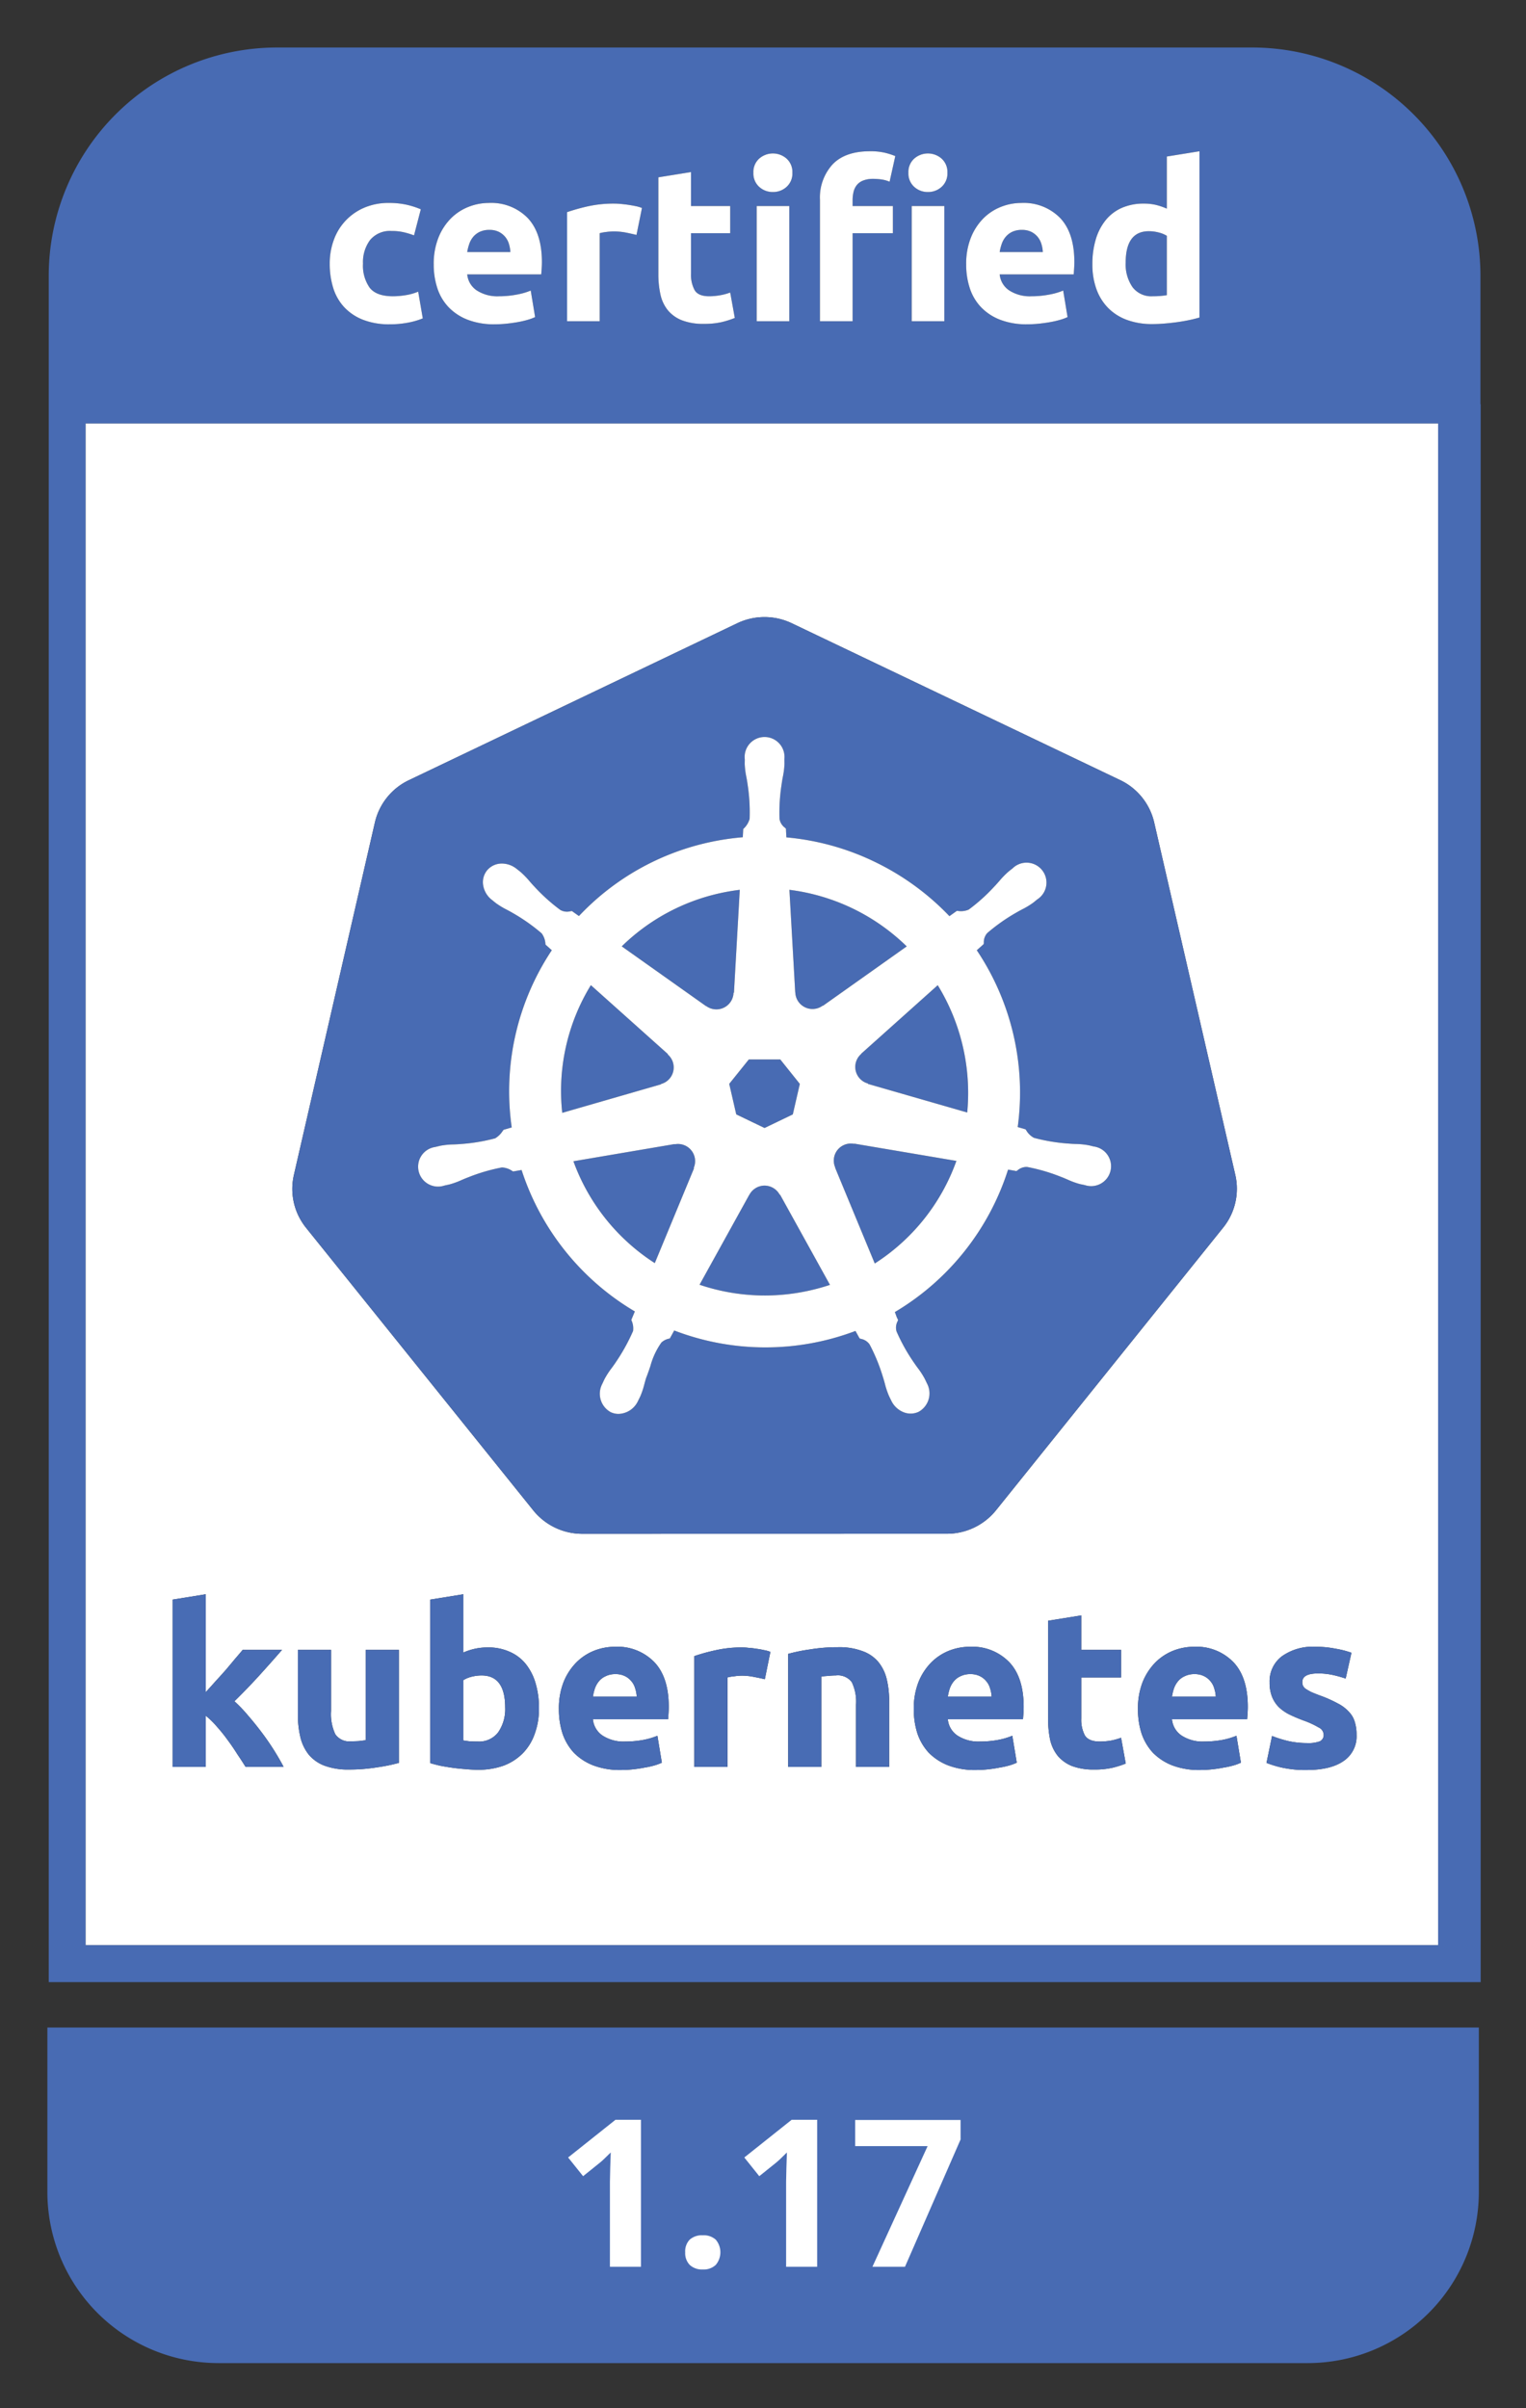 <svg id="Layer_1" data-name="Layer 1" xmlns="http://www.w3.org/2000/svg" viewBox="0 0 305.54 482.04"><rect x="0" y="0" width="305.54" height="482.04" fill="#333333" stroke="none"/><defs><style>.cls-1{fill:#fff;}.cls-2{fill:#486bb3;}.cls-3{fill:#486cb4;}</style></defs><title>certified-kubernetes-1.17-color</title><rect class="cls-1" x="104.123" y="413.146" width="110.986" height="47.442"/><path class="cls-2" d="M296.465,80.9h-.045V55.094A45.717,45.717,0,0,0,250.837,9.511H55.34A45.717,45.717,0,0,0,9.757,55.094V396.77H296.465ZM151.506,64.3V41.24h6.532V64.3Zm31.039,0V41.24h6.532V64.3Zm36.877-16.462a11.022,11.022,0,0,1,2.017-3.836,8.634,8.634,0,0,1,3.222-2.411,10.81,10.81,0,0,1,4.363-.833,10.27,10.27,0,0,1,2.433.263,13.195,13.195,0,0,1,2.17.745V31.333l6.532-1.052V63.556q-.878.263-2.016.504-1.141.242-2.39.417-1.25.175-2.543.285-1.293.109-2.476.11a14.505,14.505,0,0,1-5.086-.834,10.204,10.204,0,0,1-3.77-2.39,10.354,10.354,0,0,1-2.346-3.77,14.369,14.369,0,0,1-.81-4.975,17.024,17.024,0,0,1,.7-5.064Zm-25.028-.263a11.511,11.511,0,0,1,2.477-3.836,10.305,10.305,0,0,1,3.53-2.324,11.054,11.054,0,0,1,4.098-.789,10.19,10.19,0,0,1,7.76,3.004q2.85,3.003,2.85,8.833,0,.57-.044,1.25t-.088,1.205H200.16a4.34,4.34,0,0,0,1.885,3.201,7.578,7.578,0,0,0,4.472,1.183,18.888,18.888,0,0,0,3.53-.328,13.299,13.299,0,0,0,2.827-.811l.877,5.305a9.028,9.028,0,0,1-1.403.525,18.294,18.294,0,0,1-1.951.46q-1.075.198-2.302.33a23.015,23.015,0,0,1-2.455.131,14.525,14.525,0,0,1-5.414-.92,10.536,10.536,0,0,1-3.814-2.521,9.998,9.998,0,0,1-2.236-3.793,15.017,15.017,0,0,1-.723-4.734,14.096,14.096,0,0,1,.942-5.37ZM183.049,31.75a4.16,4.16,0,0,1,5.48,0,3.589,3.589,0,0,1,1.162,2.827,3.587,3.587,0,0,1-1.162,2.828,4.16,4.16,0,0,1-5.48,0,3.583,3.583,0,0,1-1.162-2.828A3.585,3.585,0,0,1,183.049,31.75Zm-18.874,8.263a9.836,9.836,0,0,1,2.521-7.102q2.521-2.63,7.475-2.63a12.659,12.659,0,0,1,3.047.307,14.747,14.747,0,0,1,2.039.657l-1.14,5.13a6.253,6.253,0,0,0-1.557-.438,11.349,11.349,0,0,0-1.73-.132,5.324,5.324,0,0,0-1.996.329,3.08,3.08,0,0,0-1.271.898,3.477,3.477,0,0,0-.658,1.36,7.056,7.056,0,0,0-.197,1.71v1.14h8.067v5.435h-8.067V64.301h-6.533ZM152.01,31.75a4.158,4.158,0,0,1,5.48,0,3.587,3.587,0,0,1,1.162,2.827,3.585,3.585,0,0,1-1.162,2.828,4.16,4.16,0,0,1-5.48,0,3.583,3.583,0,0,1-1.161-2.828A3.584,3.584,0,0,1,152.01,31.75Zm-20.188,3.748,6.533-1.052v6.795h7.847v5.437h-7.847v8.11a6.45,6.45,0,0,0,.723,3.288q.723,1.228,2.915,1.227a12.463,12.463,0,0,0,2.17-.197,11.136,11.136,0,0,0,2.039-.548l.92,5.086a18.478,18.478,0,0,1-2.63.833,15.332,15.332,0,0,1-3.55.35,11.688,11.688,0,0,1-4.429-.723,6.944,6.944,0,0,1-2.806-2.016,7.502,7.502,0,0,1-1.468-3.135,18.477,18.477,0,0,1-.417-4.077Zm-18.281,6.97a39.291,39.291,0,0,1,4.143-1.161,23.884,23.884,0,0,1,5.326-.548q.527,0,1.272.066t1.49.175q.746.11,1.491.263a7.097,7.097,0,0,1,1.271.373l-1.096,5.392q-.877-.219-2.06-.46a12.776,12.776,0,0,0-2.543-.241,11.871,11.871,0,0,0-1.469.11,8.63,8.63,0,0,0-1.293.24V64.301h-6.532ZM87.784,47.576a11.507,11.507,0,0,1,2.477-3.836,10.3,10.3,0,0,1,3.53-2.324,11.05,11.05,0,0,1,4.099-.789,10.19,10.19,0,0,1,7.76,3.004q2.849,3.003,2.849,8.833,0,.57-.044,1.25t-.087,1.205H93.55a4.338,4.338,0,0,0,1.885,3.201,7.577,7.577,0,0,0,4.471,1.183,18.883,18.883,0,0,0,3.53-.328,13.292,13.292,0,0,0,2.827-.811l.877,5.305a9.028,9.028,0,0,1-1.403.525,18.309,18.309,0,0,1-1.95.46q-1.076.198-2.302.33a23.015,23.015,0,0,1-2.456.131,14.529,14.529,0,0,1-5.414-.92,10.534,10.534,0,0,1-3.814-2.521,10,10,0,0,1-2.236-3.793,15.019,15.019,0,0,1-.723-4.734,14.096,14.096,0,0,1,.942-5.37Zm-20.956.482A11.029,11.029,0,0,1,72.9,41.592a12.298,12.298,0,0,1,4.998-.965,16.131,16.131,0,0,1,3.376.33,16.47,16.47,0,0,1,2.981.942l-1.359,5.217a16.501,16.501,0,0,0-2.017-.614,10.536,10.536,0,0,0-2.455-.263,5.175,5.175,0,0,0-4.318,1.798,7.4,7.4,0,0,0-1.425,4.733,7.662,7.662,0,0,0,1.337,4.823q1.337,1.71,4.67,1.71a15.952,15.952,0,0,0,2.542-.22,10.772,10.772,0,0,0,2.499-.701l.92,5.348a15.321,15.321,0,0,1-2.849.833,18.829,18.829,0,0,1-3.77.351,14.195,14.195,0,0,1-5.437-.943,10.231,10.231,0,0,1-3.748-2.564,9.993,9.993,0,0,1-2.148-3.836,16.264,16.264,0,0,1-.68-4.8,13.583,13.583,0,0,1,.811-4.714ZM17.154,389.35V84.777H287.942V389.35Z"/><path class="cls-1" d="M126.418,336.541a3.732,3.732,0,0,0-1.291-1.024,4.069,4.069,0,0,0-1.915-.4,4.239,4.239,0,0,0-1.915.4,3.72,3.72,0,0,0-1.336.98,4.764,4.764,0,0,0-.846,1.47,10.267,10.267,0,0,0-.4,1.647h8.772a6.22,6.22,0,0,0-.311-1.647,3.673,3.673,0,0,0-.758-1.426Zm71.061,0a3.733,3.733,0,0,0-1.292-1.024,4.068,4.068,0,0,0-1.915-.4,4.239,4.239,0,0,0-1.915.4,3.72,3.72,0,0,0-1.336.98,4.763,4.763,0,0,0-.846,1.47,10.26,10.26,0,0,0-.4,1.647h8.772a6.221,6.221,0,0,0-.311-1.647,3.673,3.673,0,0,0-.757-1.426ZM96.425,335.384a8.085,8.085,0,0,0-2.048.267,5.788,5.788,0,0,0-1.603.668v12.068q.49.09,1.247.178.757.045,1.647.045a4.768,4.768,0,0,0,4.097-1.87,8.13,8.13,0,0,0,1.38-4.944q0-6.412-4.72-6.412Zm145.934,1.157a3.732,3.732,0,0,0-1.292-1.024,4.07,4.07,0,0,0-1.914-.4,4.239,4.239,0,0,0-1.915.4,3.72,3.72,0,0,0-1.336.98,4.767,4.767,0,0,0-.847,1.47,10.273,10.273,0,0,0-.4,1.647h8.773a6.221,6.221,0,0,0-.312-1.647,3.674,3.674,0,0,0-.757-1.426Z"/><path class="cls-1" d="M17.154,84.777V389.35H287.942V84.777Zm89.619,217.561L61.264,245.755q-.382-.478-.715-.992a12.385,12.385,0,0,1-1.707-9.561l16.221-70.567a12.49,12.49,0,0,1,6.803-8.46l65.749-31.415a12.671,12.671,0,0,1,10.914,0l65.758,31.399a12.49,12.49,0,0,1,6.802,8.459l16.246,70.567a12.393,12.393,0,0,1-2.43,10.553L199.413,302.33a12.612,12.612,0,0,1-9.83,4.684l-72.98.016a12.612,12.612,0,0,1-9.83-4.692ZM49.168,353.686q-.713-1.157-1.648-2.538-.89-1.425-1.915-2.806a32.366,32.366,0,0,0-2.182-2.716,16.98,16.98,0,0,0-2.227-2.182v10.242H34.561V320.198l6.635-1.069v19.595q.98-1.07,2.004-2.227,1.069-1.158,2.049-2.271.98-1.158,1.826-2.182.89-1.024,1.514-1.782H56.47q-2.36,2.717-4.631,5.21-2.227,2.45-4.899,5.077a29.19,29.19,0,0,1,2.761,2.895q1.425,1.648,2.761,3.429t2.45,3.563q1.112,1.78,1.87,3.25Zm30.698-.801a34.674,34.674,0,0,1-4.364.89,34.11,34.11,0,0,1-5.61.446,13.503,13.503,0,0,1-4.988-.802,7.651,7.651,0,0,1-3.118-2.226,8.975,8.975,0,0,1-1.647-3.474,18.561,18.561,0,0,1-.49-4.409V330.262h6.635v12.247a9.491,9.491,0,0,0,.846,4.631,3.366,3.366,0,0,0,3.162,1.425q.712,0,1.514-.044.802-.09,1.425-.179v-18.08h6.635Zm27.203-5.834a10.473,10.473,0,0,1-2.36,3.874,10.71,10.71,0,0,1-3.83,2.494,14.728,14.728,0,0,1-5.166.846q-1.203,0-2.539-.133-1.291-.09-2.582-.268-1.247-.178-2.405-.4-1.158-.268-2.049-.535v-32.73l6.636-1.07v11.668a12.429,12.429,0,0,1,2.315-.757,11.898,11.898,0,0,1,2.583-.267,10.347,10.347,0,0,1,4.409.89,8.428,8.428,0,0,1,3.206,2.45,11.08,11.08,0,0,1,1.96,3.874,17.334,17.334,0,0,1,.668,4.987A14.455,14.455,0,0,1,107.069,347.051Zm26.786-4.097q-.044.668-.089,1.202H118.714a4.41,4.41,0,0,0,1.915,3.251,7.696,7.696,0,0,0,4.543,1.203,20.131,20.131,0,0,0,3.562-.312,14.309,14.309,0,0,0,2.895-.846l.89,5.388a9.167,9.167,0,0,1-1.425.535,15.571,15.571,0,0,1-2.004.445q-1.068.223-2.315.356a23.407,23.407,0,0,1-2.494.134,14.939,14.939,0,0,1-5.522-.935,11.13,11.13,0,0,1-3.874-2.539,10.778,10.778,0,0,1-2.272-3.874,15.698,15.698,0,0,1-.712-4.81,14.454,14.454,0,0,1,.935-5.432,11.925,11.925,0,0,1,2.539-3.92,10.519,10.519,0,0,1,3.562-2.36,11.397,11.397,0,0,1,4.186-.801,10.308,10.308,0,0,1,7.882,3.073q2.895,3.028,2.895,8.95,0,.58-.045,1.292Zm19.282-6.813q-.89-.223-2.093-.446a11.895,11.895,0,0,0-2.583-.267,10.473,10.473,0,0,0-1.514.134,7.524,7.524,0,0,0-1.291.222v17.902H139.02V331.51a37.296,37.296,0,0,1,4.186-1.158,23.642,23.642,0,0,1,5.433-.578,11.325,11.325,0,0,1,1.292.089,13.16,13.16,0,0,1,1.514.178,13.507,13.507,0,0,1,1.514.267,6.182,6.182,0,0,1,1.291.356Zm24.888,17.545H171.39V341.262a8.945,8.945,0,0,0-.846-4.542,3.451,3.451,0,0,0-3.162-1.336,13.754,13.754,0,0,0-1.514.089q-.802.044-1.425.133v18.08h-6.636V331.064a34.685,34.685,0,0,1,4.365-.89,34.109,34.109,0,0,1,5.61-.446,13.146,13.146,0,0,1,4.944.802,7.279,7.279,0,0,1,3.162,2.182,8.589,8.589,0,0,1,1.647,3.384,18.012,18.012,0,0,1,.49,4.364Zm26.89-10.732q-.044.668-.089,1.202H189.775a4.41,4.41,0,0,0,1.914,3.251,7.697,7.697,0,0,0,4.543,1.203,20.131,20.131,0,0,0,3.562-.312,14.307,14.307,0,0,0,2.895-.846l.89,5.388a9.161,9.161,0,0,1-1.424.535,15.572,15.572,0,0,1-2.004.445q-1.07.223-2.316.356a23.407,23.407,0,0,1-2.494.134,14.939,14.939,0,0,1-5.522-.935,11.131,11.131,0,0,1-3.874-2.539,10.778,10.778,0,0,1-2.271-3.874,15.696,15.696,0,0,1-.713-4.81,14.454,14.454,0,0,1,.935-5.432,11.926,11.926,0,0,1,2.539-3.92,10.52,10.52,0,0,1,3.562-2.36,11.397,11.397,0,0,1,4.186-.801,10.308,10.308,0,0,1,7.882,3.073q2.895,3.028,2.895,8.95,0,.58-.044,1.292Zm17.813,10.91a15.565,15.565,0,0,1-3.607.357,12.208,12.208,0,0,1-4.498-.713,7.345,7.345,0,0,1-2.85-2.048,8.03,8.03,0,0,1-1.514-3.207,19.799,19.799,0,0,1-.401-4.141V324.429l6.635-1.069v6.902h7.972v5.522h-7.972v8.239a6.723,6.723,0,0,0,.713,3.34q.757,1.247,2.983,1.247a13.797,13.797,0,0,0,2.182-.178,12.531,12.531,0,0,0,2.093-.58l.936,5.166A18.882,18.882,0,0,1,222.728,353.864Zm27.068-10.91q-.045.668-.09,1.202H234.655a4.41,4.41,0,0,0,1.915,3.251,7.696,7.696,0,0,0,4.542,1.203,20.131,20.131,0,0,0,3.562-.312,14.308,14.308,0,0,0,2.895-.846l.89,5.388a9.162,9.162,0,0,1-1.424.535,15.571,15.571,0,0,1-2.004.445q-1.07.223-2.316.356a23.388,23.388,0,0,1-2.494.134,14.938,14.938,0,0,1-5.522-.935,11.131,11.131,0,0,1-3.874-2.539,10.778,10.778,0,0,1-2.271-3.874,15.696,15.696,0,0,1-.713-4.81,14.454,14.454,0,0,1,.936-5.432,11.926,11.926,0,0,1,2.538-3.92,10.52,10.52,0,0,1,3.562-2.36,11.397,11.397,0,0,1,4.186-.801,10.308,10.308,0,0,1,7.883,3.073q2.894,3.028,2.894,8.95,0,.58-.044,1.292Zm19.192,9.574q-2.583,1.782-7.347,1.782a21.464,21.464,0,0,1-5.21-.535,21.16,21.16,0,0,1-2.85-.89l1.113-5.389a23.489,23.489,0,0,0,3.473,1.07,17.902,17.902,0,0,0,3.518.355,6.624,6.624,0,0,0,2.583-.356,1.376,1.376,0,0,0,.757-1.38,1.643,1.643,0,0,0-.98-1.38,17.151,17.151,0,0,0-2.983-1.381q-1.559-.58-2.85-1.203a8.768,8.768,0,0,1-2.138-1.47,6.271,6.271,0,0,1-1.38-2.092,7.667,7.667,0,0,1-.49-2.895,6.26,6.26,0,0,1,2.449-5.21,10.655,10.655,0,0,1,6.724-1.915,20.407,20.407,0,0,1,4.097.4,17.912,17.912,0,0,1,3.118.802l-1.158,5.166a23.793,23.793,0,0,0-2.539-.712,13.379,13.379,0,0,0-3.028-.312q-3.117,0-3.117,1.737a1.792,1.792,0,0,0,.134.712,1.667,1.667,0,0,0,.534.624q.4.267,1.069.623.712.312,1.78.713a25.175,25.175,0,0,1,3.608,1.603,7.564,7.564,0,0,1,2.227,1.692,4.737,4.737,0,0,1,1.158,2.004,8.489,8.489,0,0,1,.356,2.583,5.939,5.939,0,0,1-2.628,5.255Z"/><path class="cls-2" d="M101.901,48.826a4.067,4.067,0,0,0-.745-1.403,3.979,3.979,0,0,0-1.272-1.009,4.142,4.142,0,0,0-1.907-.394,4.385,4.385,0,0,0-1.885.372,3.9,3.9,0,0,0-1.315.987,4.418,4.418,0,0,0-.811,1.425,9.31,9.31,0,0,0-.417,1.644h8.637A6.79,6.79,0,0,0,101.901,48.826ZM230.777,59.303q.877,0,1.622-.065.746-.066,1.228-.154V47.204a5.693,5.693,0,0,0-1.6-.658,7.717,7.717,0,0,0-1.995-.263q-4.648,0-4.647,6.313a8,8,0,0,0,1.36,4.866,4.692,4.692,0,0,0,4.032,1.841ZM208.51,48.826a4.07,4.07,0,0,0-.745-1.403,3.975,3.975,0,0,0-1.271-1.009,4.142,4.142,0,0,0-1.907-.394,4.387,4.387,0,0,0-1.885.372,3.896,3.896,0,0,0-1.315.987,4.406,4.406,0,0,0-.811,1.425,9.342,9.342,0,0,0-.417,1.644h8.637a6.791,6.791,0,0,0-.285-1.622Z"/><path class="cls-1" d="M68.845,61.408a10.231,10.231,0,0,0,3.748,2.564,14.195,14.195,0,0,0,5.437.943,18.826,18.826,0,0,0,3.77-.35,15.319,15.319,0,0,0,2.85-.834l-.921-5.348a10.77,10.77,0,0,1-2.5.701,15.947,15.947,0,0,1-2.542.22q-3.332,0-4.669-1.71a7.662,7.662,0,0,1-1.337-4.824,7.4,7.4,0,0,1,1.425-4.734,5.175,5.175,0,0,1,4.318-1.798,10.538,10.538,0,0,1,2.455.263,16.501,16.501,0,0,1,2.017.614l1.359-5.217a16.47,16.47,0,0,0-2.981-.943,16.132,16.132,0,0,0-3.376-.329,12.298,12.298,0,0,0-4.998.965,11.029,11.029,0,0,0-6.072,6.466,13.583,13.583,0,0,0-.81,4.713,16.263,16.263,0,0,0,.679,4.8,9.993,9.993,0,0,0,2.148,3.837Zm20.956.066a10.534,10.534,0,0,0,3.814,2.52,14.529,14.529,0,0,0,5.414.921,23.015,23.015,0,0,0,2.456-.131q1.226-.132,2.301-.33a18.305,18.305,0,0,0,1.951-.46,9.028,9.028,0,0,0,1.403-.525l-.877-5.305a13.291,13.291,0,0,1-2.828.81,18.883,18.883,0,0,1-3.529.33,7.576,7.576,0,0,1-4.471-1.184,4.338,4.338,0,0,1-1.886-3.2h14.819q.043-.526.087-1.206.043-.68.044-1.25,0-5.83-2.85-8.833a10.19,10.19,0,0,0-7.76-3.003,11.05,11.05,0,0,0-4.098.789,10.3,10.3,0,0,0-3.53,2.323,11.507,11.507,0,0,0-2.477,3.836,14.096,14.096,0,0,0-.942,5.37,15.02,15.02,0,0,0,.723,4.735A10,10,0,0,0,89.801,61.474Zm4.165-12.67a4.417,4.417,0,0,1,.81-1.425,3.9,3.9,0,0,1,1.316-.987,4.386,4.386,0,0,1,1.885-.372,4.142,4.142,0,0,1,1.907.394,3.979,3.979,0,0,1,1.272,1.009,4.067,4.067,0,0,1,.745,1.403,6.789,6.789,0,0,1,.285,1.622H93.55a9.31,9.31,0,0,1,.417-1.644Zm26.107-2.127a8.631,8.631,0,0,1,1.293-.24,11.874,11.874,0,0,1,1.469-.11,12.776,12.776,0,0,1,2.543.24q1.184.242,2.06.461l1.096-5.392a7.097,7.097,0,0,0-1.271-.373q-.746-.153-1.49-.263-.747-.109-1.491-.175-.746-.066-1.272-.066a23.884,23.884,0,0,0-5.326.548,39.292,39.292,0,0,0-4.143,1.162V64.3h6.532Zm13.634,15.411a6.944,6.944,0,0,0,2.806,2.016,11.688,11.688,0,0,0,4.428.724,15.332,15.332,0,0,0,3.551-.351,18.477,18.477,0,0,0,2.63-.833l-.92-5.086a11.136,11.136,0,0,1-2.039.548,12.463,12.463,0,0,1-2.17.197q-2.193,0-2.915-1.227a6.45,6.45,0,0,1-.723-3.288v-8.11h7.847V41.24h-7.847V34.445l-6.533,1.052V54.875a18.478,18.478,0,0,0,.417,4.077,7.502,7.502,0,0,0,1.468,3.135ZM154.75,38.435a3.995,3.995,0,0,0,2.74-1.03,3.585,3.585,0,0,0,1.162-2.828,3.587,3.587,0,0,0-1.162-2.827,4.158,4.158,0,0,0-5.48,0,3.584,3.584,0,0,0-1.161,2.827,3.583,3.583,0,0,0,1.161,2.828,3.994,3.994,0,0,0,2.74,1.03Zm-3.244,2.806h6.532v23.06h-6.532Zm19.202,5.436h8.067V41.241h-8.067v-1.14a7.056,7.056,0,0,1,.197-1.71,3.477,3.477,0,0,1,.658-1.359,3.08,3.08,0,0,1,1.271-.898,5.324,5.324,0,0,1,1.995-.33,11.352,11.352,0,0,1,1.731.132,6.254,6.254,0,0,1,1.557.439l1.14-5.13a14.747,14.747,0,0,0-2.039-.657,12.659,12.659,0,0,0-3.047-.307q-4.955,0-7.475,2.63a9.836,9.836,0,0,0-2.52,7.102V64.301h6.532Zm15.082-8.242a3.997,3.997,0,0,0,2.74-1.03,3.587,3.587,0,0,0,1.161-2.828,3.589,3.589,0,0,0-1.162-2.827,4.16,4.16,0,0,0-5.48,0,3.585,3.585,0,0,0-1.162,2.827,3.583,3.583,0,0,0,1.162,2.828,3.995,3.995,0,0,0,2.74,1.03Zm-3.245,2.806h6.532v23.06h-6.532ZM196.41,61.474a10.536,10.536,0,0,0,3.815,2.52,14.525,14.525,0,0,0,5.414.921,23.012,23.012,0,0,0,2.455-.131q1.227-.132,2.302-.33a18.294,18.294,0,0,0,1.95-.46,9.027,9.027,0,0,0,1.404-.525l-.877-5.305a13.297,13.297,0,0,1-2.828.81,18.886,18.886,0,0,1-3.529.33,7.578,7.578,0,0,1-4.472-1.184,4.34,4.34,0,0,1-1.885-3.2h14.818q.044-.526.088-1.206.043-.68.044-1.25,0-5.83-2.85-8.833a10.19,10.19,0,0,0-7.76-3.003,11.054,11.054,0,0,0-4.099.789,10.305,10.305,0,0,0-3.53,2.323,11.511,11.511,0,0,0-2.476,3.836,14.096,14.096,0,0,0-.942,5.37,15.017,15.017,0,0,0,.723,4.735,9.998,9.998,0,0,0,2.236,3.793Zm4.166-12.67a4.406,4.406,0,0,1,.81-1.425,3.896,3.896,0,0,1,1.316-.987,4.387,4.387,0,0,1,1.885-.372,4.142,4.142,0,0,1,1.907.394,3.975,3.975,0,0,1,1.271,1.009,4.07,4.07,0,0,1,.746,1.403,6.791,6.791,0,0,1,.285,1.622h-8.637A9.345,9.345,0,0,1,200.576,48.804Zm21.302,12.845a10.204,10.204,0,0,0,3.77,2.39,14.504,14.504,0,0,0,5.086.832q1.183,0,2.476-.11t2.543-.284q1.25-.176,2.39-.417,1.14-.24,2.017-.504V30.281l-6.533,1.052V41.767a13.195,13.195,0,0,0-2.17-.745,10.27,10.27,0,0,0-2.433-.263,10.81,10.81,0,0,0-4.363.833,8.634,8.634,0,0,0-3.222,2.411,11.022,11.022,0,0,0-2.016,3.836,17.024,17.024,0,0,0-.702,5.064,14.369,14.369,0,0,0,.812,4.976,10.354,10.354,0,0,0,2.345,3.77Zm8.154-15.366a7.717,7.717,0,0,1,1.995.263,5.693,5.693,0,0,1,1.6.658v11.88q-.483.089-1.228.154-.745.066-1.622.065a4.692,4.692,0,0,1-4.033-1.84,8,8,0,0,1-1.36-4.867q0-6.313,4.648-6.313Z"/><path class="cls-2" d="M185.06,243.971a40.54,40.54,0,0,0,6.433-11.586l-20.434-3.454-.033.042-.02-.004a3.435,3.435,0,0,0-3.772,4.739l.007.017-.025.035,7.932,19.159a40.325,40.325,0,0,0,9.911-8.948Zm-5.84,6.018.032-.027Zm4.767-4.672.066-.077Zm-65.683-48.114a40.5,40.5,0,0,0-5.73,25.56l19.755-5.701.016-.068.02-.005a3.435,3.435,0,0,0,1.348-5.904l-.014-.013.016-.084Zm53.026,15.604a3.428,3.428,0,0,0,2.44,4.081l.02.005.018.085,19.853,5.718a41.241,41.241,0,0,0-5.906-25.485l-15.327,13.718.007.042-.013.013a3.398,3.398,0,0,0-1.091,1.823Zm-40.225,40.036,7.848-18.965-.06-.076.009-.018a3.437,3.437,0,0,0-3.107-4.789h-.042a3.529,3.529,0,0,0-.633.058l-.02.004-.033-.042-20.257,3.438a40.722,40.722,0,0,0,16.295,20.39Zm31.112,5.457q2.007-.453,3.961-1.103l-9.985-18.044h-.077l-.01-.018a3.467,3.467,0,0,0-3.021-1.808q-.063-0-.126.002a3.452,3.452,0,0,0-2.906,1.815l-.008.018h-.02l-9.959,18.01a40.768,40.768,0,0,0,22.151,1.129ZM149.93,212.077l-3.924,4.885,1.406,6.107,5.672,2.728,5.655-2.72,1.406-6.107-3.915-4.893h-6.3Zm26.563,39.984.104-.072Zm-5.72-70.183a40.604,40.604,0,0,0-12.717-3.76l1.166,20.55.017.01v.019a3.441,3.441,0,0,0,5.463,2.623l.015-.011.06.025,16.77-11.89A40.858,40.858,0,0,0,170.773,181.878Zm-46.285,7.558L141.365,201.4l.035-.016.016.012a3.437,3.437,0,0,0,5.455-2.632v-.02l.085-.042,1.165-20.584a41.612,41.612,0,0,0-4.153.718,40.606,40.606,0,0,0-19.48,10.6Zm57.254,58.274-.023.023Z"/><path class="cls-2" d="M189.583,307.014a12.612,12.612,0,0,0,9.83-4.684l45.492-56.592a12.393,12.393,0,0,0,2.43-10.553l-16.246-70.567a12.49,12.49,0,0,0-6.802-8.46L158.529,124.76a12.671,12.671,0,0,0-10.914,0l-65.75,31.415a12.49,12.49,0,0,0-6.802,8.46l-16.22,70.567a12.385,12.385,0,0,0,1.706,9.56q.333.514.715.993l45.509,56.583a12.612,12.612,0,0,0,9.83,4.692Zm-63.178-42.781-.005-.013.006-.012.703-1.689a51.265,51.265,0,0,1-22.676-28.314l-1.698.292-.011-.006q-.087-.05-.174-.1a3.91,3.91,0,0,0-2.069-.695,36.302,36.302,0,0,0-6.732,1.973l-.12.043c-.407.156-.791.32-1.163.48a16.601,16.601,0,0,1-2.372.875c-.2.054-.46.109-.71.162l-.309.065a.276.276,0,0,0-.032.011.334.334,0,0,1-.044.014l-.033.005-.026.004a3.983,3.983,0,1,1-1.764-7.735l.028-.007.031-.01.015-.003.02-.005.31-.075c.26-.063.528-.129.741-.169a16.073,16.073,0,0,1,2.492-.233c.415-.017.844-.033,1.287-.07l.094-.01a36.419,36.419,0,0,0,6.954-1.15,4.636,4.636,0,0,0,1.515-1.487l.16-.208.005-.008.011-.003,1.62-.471a50.961,50.961,0,0,1,8.024-35.473l-1.249-1.115-.002-.012q-.014-.09-.027-.181a3.923,3.923,0,0,0-.754-2.072,36.988,36.988,0,0,0-5.846-4.106q-.555-.321-1.123-.618a16.143,16.143,0,0,1-2.142-1.293c-.172-.127-.384-.3-.588-.469q-.114-.094-.229-.187l-.025-.018-.034-.024a4.635,4.635,0,0,1-1.711-2.85,3.753,3.753,0,0,1,.74-3,3.803,3.803,0,0,1,3.015-1.402c.05,0,.099,0,.148.002a4.735,4.735,0,0,1,2.762,1.042l.237.186c.217.17.463.362.638.512a16.492,16.492,0,0,1,1.749,1.81c.266.306.543.624.843.943l.068.069a36.414,36.414,0,0,0,5.232,4.719,2.716,2.716,0,0,0,2.034.264c.094-.015.188-.03.281-.042l.013-.002.012.008c.233.172.972.702,1.396.992a50.647,50.647,0,0,1,25.711-14.68,51.349,51.349,0,0,1,7.089-1.09l.093-1.65.01-.008a4.267,4.267,0,0,0,1.267-2.018,36.53,36.53,0,0,0-.43-7.06l-.007-.069c-.062-.433-.14-.848-.213-1.25a16.298,16.298,0,0,1-.326-2.494c-.007-.193-.002-.437.003-.672l.006-.34-.005-.046a.609.609,0,0,1-.004-.062,3.99,3.99,0,1,1,7.938,0c0,.117.004.248.005.382.006.26.011.528.003.738a16.296,16.296,0,0,1-.325,2.496c-.075.4-.151.815-.213,1.25l-.026.209a35.928,35.928,0,0,0-.42,6.921,2.715,2.715,0,0,0,1.063,1.748c.073.066.144.132.215.199l.01.01v.013c.011.297.057,1.218.09,1.728a51.036,51.036,0,0,1,17.81,4.953,51.581,51.581,0,0,1,14.83,10.817l1.484-1.058.012.001c.06.003.13.009.205.014a3.907,3.907,0,0,0,2.164-.27,35.986,35.986,0,0,0,5.164-4.66l.135-.137c.294-.313.568-.626.832-.928a16.874,16.874,0,0,1,1.768-1.823c.174-.15.406-.331.631-.507l.245-.192a3.99,3.99,0,1,1,4.943,6.208l-.275.225c-.206.17-.418.346-.592.474a15.83,15.83,0,0,1-2.14,1.287q-.574.299-1.134.623a37.102,37.102,0,0,0-5.847,4.108,2.722,2.722,0,0,0-.707,1.92c-.007.097-.013.192-.022.287v.013l-.01.009c-.106.097-.336.303-.603.54-.268.24-.563.503-.772.693a51.159,51.159,0,0,1,8.192,35.389l1.573.457.007.01.114.165a3.918,3.918,0,0,0,1.569,1.53,36.508,36.508,0,0,0,6.97,1.15l.077.008c.442.037.87.054,1.284.07a16.018,16.018,0,0,1,2.493.234c.205.038.467.103.72.166.151.037.299.074.426.103a3.983,3.983,0,1,1-1.764,7.734l-.026-.003-.033-.005a.292.292,0,0,1-.045-.015.258.258,0,0,0-.031-.01q-.188-.041-.376-.078-.323-.061-.643-.141a16.176,16.176,0,0,1-2.35-.871q-.587-.259-1.185-.493l-.109-.038a36.287,36.287,0,0,0-6.746-1.978q-.112-.009-.224-.009a2.789,2.789,0,0,0-1.712.654c-.082.056-.161.112-.243.166l-.011.007-.014-.002q-.823-.157-1.651-.29a51.255,51.255,0,0,1-22.669,28.516c.058.142.127.326.198.52a5.972,5.972,0,0,0,.44,1.033l.013.015-.006.02q-.053.139-.11.276a2.69,2.69,0,0,0-.192,2.022,36.86,36.86,0,0,0,3.486,6.24c.247.367.498.71.741,1.042a16.167,16.167,0,0,1,1.37,2.097c.107.2.232.465.354.722l.16.338a4.212,4.212,0,0,1-1.689,5.637,3.762,3.762,0,0,1-3.088.056,4.628,4.628,0,0,1-2.397-2.3l-.14-.285q-.183-.358-.348-.725a16.5,16.5,0,0,1-.794-2.397c-.108-.392-.22-.797-.352-1.214l-.03-.089a36.419,36.419,0,0,0-2.666-6.522,2.727,2.727,0,0,0-1.717-1.12c-.092-.028-.183-.055-.274-.084l-.011-.004-.007-.011c-.066-.113-.226-.404-.396-.712-.15-.273-.313-.566-.431-.777a50.965,50.965,0,0,1-36.288-.093l-.884,1.602-.013.004a3.165,3.165,0,0,0-1.68.815,14.868,14.868,0,0,0-2.2,4.722c-.261.766-.53,1.56-.84,2.338-.134.421-.245.832-.353,1.23a16.117,16.117,0,0,1-.783,2.379c-.085.194-.207.438-.325.673l-.16.32-.002.015a.055.055,0,0,1-.013.016,4.445,4.445,0,0,1-3.902,2.586,3.61,3.61,0,0,1-1.572-.356,4.21,4.21,0,0,1-1.69-5.636c.056-.114.117-.247.18-.384.112-.24.227-.49.326-.677a16.455,16.455,0,0,1,1.379-2.113c.24-.33.49-.67.733-1.035a38.248,38.248,0,0,0,3.56-6.396,3.881,3.881,0,0,0-.35-2.2Z"/><path class="cls-1" d="M123.196,272.83c-.243.363-.493.705-.734,1.034a16.455,16.455,0,0,0-1.378,2.113c-.1.188-.214.437-.326.678-.063.136-.124.269-.18.383a4.21,4.21,0,0,0,1.69,5.636,3.61,3.61,0,0,0,1.572.356,4.445,4.445,0,0,0,3.902-2.586.055.055,0,0,0,.013-.016l.003-.014c.048-.1.103-.209.158-.32.119-.236.24-.48.326-.674a16.121,16.121,0,0,0,.783-2.378c.108-.399.219-.81.352-1.23.31-.78.58-1.572.84-2.34a14.869,14.869,0,0,1,2.202-4.721,3.165,3.165,0,0,1,1.678-.815l.014-.004.884-1.602a50.965,50.965,0,0,0,36.288.093c.118.21.28.504.431.778.17.307.33.598.396.71l.007.012.011.004c.09.029.182.056.274.084a2.727,2.727,0,0,1,1.717,1.12,36.42,36.42,0,0,1,2.667,6.522l.03.09c.132.416.243.821.35,1.213a16.498,16.498,0,0,0,.795,2.397c.09.208.22.47.347.725.05.1.098.197.14.285a4.628,4.628,0,0,0,2.398,2.3,3.762,3.762,0,0,0,3.088-.056,4.212,4.212,0,0,0,1.69-5.637q-.081-.169-.161-.338c-.122-.257-.247-.523-.353-.722a16.167,16.167,0,0,0-1.371-2.097q-.381-.513-.74-1.042a36.862,36.862,0,0,1-3.487-6.24,2.69,2.69,0,0,1,.193-2.022c.037-.092.074-.184.109-.277l.006-.018-.012-.016a5.971,5.971,0,0,1-.44-1.032c-.073-.195-.141-.38-.2-.52a51.255,51.255,0,0,0,22.67-28.517c.508.08,1.365.232,1.65.29l.014.002.012-.007c.082-.054.161-.11.243-.166a2.789,2.789,0,0,1,1.712-.654c.072,0,.147.003.224.01a36.286,36.286,0,0,1,6.746,1.977l.11.038c.413.16.806.33,1.185.493a16.171,16.171,0,0,0,2.35.87c.182.05.415.096.642.142.13.026.258.052.376.078a.258.258,0,0,1,.031.01.292.292,0,0,0,.045.015l.033.005.026.003a3.983,3.983,0,1,0,1.764-7.734q-.214-.049-.427-.103-.357-.093-.719-.166a16.018,16.018,0,0,0-2.493-.234q-.643-.02-1.284-.07L214,228.92a36.507,36.507,0,0,1-6.97-1.15,3.918,3.918,0,0,1-1.568-1.53l-.114-.165-.007-.01-1.573-.457a51.16,51.16,0,0,0-8.192-35.389c.209-.19.504-.453.772-.692.267-.238.497-.444.603-.541l.01-.009v-.013c.01-.095.015-.19.022-.286a2.722,2.722,0,0,1,.707-1.921,37.103,37.103,0,0,1,5.847-4.107c.385-.227.766-.429,1.134-.624a15.83,15.83,0,0,0,2.14-1.287c.174-.128.386-.303.592-.474l.275-.225a3.99,3.99,0,1,0-4.943-6.208l-.245.192c-.225.176-.457.357-.63.507a16.876,16.876,0,0,0-1.769,1.823c-.264.302-.538.615-.832.928l-.135.138a35.988,35.988,0,0,1-5.164,4.659,3.907,3.907,0,0,1-2.164.27l-.205-.014h-.012l-1.483,1.057a51.582,51.582,0,0,0-14.832-10.817,51.036,51.036,0,0,0-17.81-4.953q-.053-.864-.09-1.728v-.014l-.01-.01-.214-.198a2.715,2.715,0,0,1-1.063-1.747,35.928,35.928,0,0,1,.42-6.922l.026-.21c.062-.434.138-.848.213-1.25a16.295,16.295,0,0,0,.325-2.495c.008-.21.003-.478-.003-.738l-.005-.382a3.99,3.99,0,1,0-7.938,0,.603.603,0,0,0,.004.062q.003.023.005.047c0,.108-.004.223-.006.339-.005.235-.01.48-.003.672a16.3,16.3,0,0,0,.326,2.495c.074.4.151.816.213,1.25l.008.068a36.529,36.529,0,0,1,.429,7.06,4.267,4.267,0,0,1-1.268,2.018l-.009.009-.093,1.649a51.349,51.349,0,0,0-7.089,1.09,50.647,50.647,0,0,0-25.711,14.68c-.424-.29-1.163-.82-1.396-.992l-.012-.008-.013.002q-.14.019-.28.042a2.716,2.716,0,0,1-2.035-.264,36.414,36.414,0,0,1-5.232-4.72l-.068-.068c-.3-.319-.577-.637-.844-.944a16.489,16.489,0,0,0-1.748-1.808c-.175-.15-.421-.343-.638-.513l-.237-.186a4.735,4.735,0,0,0-2.762-1.042l-.148-.002a3.803,3.803,0,0,0-3.016,1.403,3.753,3.753,0,0,0-.74,3,4.635,4.635,0,0,0,1.712,2.849l.034.024.025.018c.073.058.15.122.229.187.204.168.416.342.588.47a16.142,16.142,0,0,0,2.142,1.292c.365.193.741.393,1.123.618a36.986,36.986,0,0,1,5.846,4.106,3.923,3.923,0,0,1,.754,2.072l.027.18.002.013,1.25,1.115a50.961,50.961,0,0,0-8.024,35.473l-1.62.47-.012.004-.006.009-.16.208a4.636,4.636,0,0,1-1.514,1.487,36.416,36.416,0,0,1-6.954,1.15l-.094.01c-.444.036-.872.053-1.287.069a16.075,16.075,0,0,0-2.492.233c-.213.04-.481.106-.742.17-.107.026-.212.052-.309.074l-.02.005-.015.003-.03.01-.029.008a3.983,3.983,0,1,0,1.764,7.734l.026-.004.033-.005a.334.334,0,0,0,.044-.014.273.273,0,0,1,.032-.01c.097-.022.202-.044.308-.066.25-.053.51-.108.711-.162a16.601,16.601,0,0,0,2.372-.874c.372-.16.756-.325,1.162-.48l.12-.044a36.302,36.302,0,0,1,6.733-1.973,3.91,3.91,0,0,1,2.07.695q.086.05.173.1l.01.006,1.699-.292a51.265,51.265,0,0,0,22.676,28.314l-.703,1.689-.006.012.005.013a3.881,3.881,0,0,1,.35,2.2,38.25,38.25,0,0,1-3.559,6.396Zm10.517-61.745a3.435,3.435,0,0,1-1.349,5.904l-.019.005-.016.068-19.755,5.701a40.5,40.5,0,0,1,5.73-25.56l15.411,13.785-.016.084Zm1.354,17.93.034.042.02-.004a3.53,3.53,0,0,1,.632-.058h.042a3.437,3.437,0,0,1,3.107,4.789l-.008.018.059.076-7.848,18.965a40.722,40.722,0,0,1-16.295-20.39Zm29.65-27.706-.015.011a3.441,3.441,0,0,1-5.462-2.623l-.001-.02-.017-.009-1.166-20.55a40.85,40.85,0,0,1,23.491,11.327l-16.77,11.889Zm-17.761-2.607-.084.042-.001.02a3.437,3.437,0,0,1-5.455,2.632l-.017-.012-.034.016-16.877-11.964a40.607,40.607,0,0,1,19.48-10.6,41.618,41.618,0,0,1,4.153-.718Zm3.07,40.46h.019l.008-.018a3.452,3.452,0,0,1,2.906-1.815c.043-.002.084-.002.126-.002a3.467,3.467,0,0,1,3.022,1.808l.009.018h.077l9.985,18.044q-1.951.65-3.96,1.104a40.768,40.768,0,0,1-22.152-1.13Zm8.713-16.085-5.655,2.72-5.672-2.728-1.406-6.107,3.924-4.885h6.3l3.915,4.893Zm8.477,10.683.026-.035-.008-.017a3.419,3.419,0,0,1,3.772-4.739l.02.004.033-.042,20.434,3.454a40.546,40.546,0,0,1-16.345,20.534Zm16.837,11.48-.066.077Zm-11.625-34.311,15.327-13.718a41.241,41.241,0,0,1,5.906,25.485l-19.853-5.718-.017-.085-.02-.005a3.437,3.437,0,0,1-1.35-5.904l.015-.013Zm6.824,39.033-.032.027Zm-2.655,2.027-.104.072Zm5.145-4.278-.023.022Z"/><path class="cls-3" d="M52.463,346.873q-1.336-1.781-2.761-3.43a29.192,29.192,0,0,0-2.761-2.894q2.672-2.627,4.899-5.076,2.27-2.494,4.63-5.21H48.59q-.624.756-1.514,1.78-.847,1.025-1.826,2.183-.98,1.113-2.049,2.27-1.024,1.159-2.004,2.227V319.13l-6.635,1.07v33.487h6.635V343.445a16.98,16.98,0,0,1,2.227,2.182,32.366,32.366,0,0,1,2.182,2.716q1.024,1.381,1.915,2.806.935,1.38,1.648,2.538h7.615q-.757-1.47-1.87-3.25t-2.45-3.563Zm20.768,1.469q-.623.09-1.425.179-.802.044-1.514.044a3.366,3.366,0,0,1-3.162-1.425,9.491,9.491,0,0,1-.846-4.631V330.262H59.649V343.31a18.561,18.561,0,0,0,.49,4.41,8.975,8.975,0,0,0,1.647,3.473,7.651,7.651,0,0,0,3.117,2.226,13.503,13.503,0,0,0,4.988.802,34.109,34.109,0,0,0,5.611-.446,34.674,34.674,0,0,0,4.364-.89V330.262H73.231Zm32.056-15.23a8.428,8.428,0,0,0-3.206-2.449,10.347,10.347,0,0,0-4.409-.89,11.9,11.9,0,0,0-2.583.267,12.429,12.429,0,0,0-2.315.757v-11.668l-6.636,1.07v32.73q.891.267,2.049.535,1.158.222,2.405.4,1.291.179,2.582.268,1.336.133,2.539.133a14.728,14.728,0,0,0,5.166-.846,10.71,10.71,0,0,0,3.83-2.494,10.473,10.473,0,0,0,2.36-3.874,14.455,14.455,0,0,0,.846-5.077,17.334,17.334,0,0,0-.668-4.987,11.08,11.08,0,0,0-1.96-3.875Zm-5.522,13.627a4.768,4.768,0,0,1-4.097,1.87q-.89,0-1.647-.044-.757-.089-1.247-.178V336.319a5.789,5.789,0,0,1,1.603-.668,8.085,8.085,0,0,1,2.048-.267q4.72,0,4.72,6.412A8.13,8.13,0,0,1,99.765,346.739Zm23.358-17.1a11.398,11.398,0,0,0-4.186.802,10.52,10.52,0,0,0-3.562,2.36,11.925,11.925,0,0,0-2.539,3.919,14.454,14.454,0,0,0-.935,5.433,15.698,15.698,0,0,0,.713,4.809,10.778,10.778,0,0,0,2.27,3.874,11.13,11.13,0,0,0,3.875,2.539,14.94,14.94,0,0,0,5.522.935,23.407,23.407,0,0,0,2.494-.134q1.247-.133,2.315-.356a15.572,15.572,0,0,0,2.004-.445,9.167,9.167,0,0,0,1.425-.535l-.89-5.388a14.307,14.307,0,0,1-2.895.846,20.131,20.131,0,0,1-3.562.312,7.696,7.696,0,0,1-4.543-1.203,4.41,4.41,0,0,1-1.915-3.25h15.052q.045-.535.09-1.203.044-.712.044-1.291,0-5.923-2.895-8.951a10.308,10.308,0,0,0-7.882-3.073Zm-4.409,9.975a10.264,10.264,0,0,1,.401-1.648,4.764,4.764,0,0,1,.846-1.47,3.72,3.72,0,0,1,1.336-.979,4.239,4.239,0,0,1,1.915-.4,4.069,4.069,0,0,1,1.915.4,3.732,3.732,0,0,1,1.291,1.024,3.673,3.673,0,0,1,.758,1.425,6.22,6.22,0,0,1,.311,1.648Zm32.731-9.574a13.162,13.162,0,0,0-1.514-.178,11.325,11.325,0,0,0-1.292-.09,23.645,23.645,0,0,0-5.433.58,37.302,37.302,0,0,0-4.186,1.157v22.177h6.636V335.784a7.524,7.524,0,0,1,1.291-.222,10.473,10.473,0,0,1,1.514-.134,11.898,11.898,0,0,1,2.583.267q1.202.223,2.093.446l1.113-5.478a6.182,6.182,0,0,0-1.291-.356,13.504,13.504,0,0,0-1.514-.267Zm24.442,2.672a7.279,7.279,0,0,0-3.161-2.182,13.148,13.148,0,0,0-4.943-.802,34.109,34.109,0,0,0-5.611.445,34.688,34.688,0,0,0-4.365.891v22.622h6.636v-18.08q.623-.089,1.425-.133a13.752,13.752,0,0,1,1.514-.09,3.451,3.451,0,0,1,3.162,1.337,8.945,8.945,0,0,1,.846,4.542v12.424h6.635V340.46a18.01,18.01,0,0,0-.49-4.364,8.589,8.589,0,0,0-1.648-3.384Zm18.296-3.073a11.397,11.397,0,0,0-4.186.802,10.52,10.52,0,0,0-3.562,2.36,11.925,11.925,0,0,0-2.539,3.919,14.454,14.454,0,0,0-.935,5.433,15.696,15.696,0,0,0,.713,4.809,10.778,10.778,0,0,0,2.27,3.874,11.131,11.131,0,0,0,3.875,2.539,14.939,14.939,0,0,0,5.522.935,23.407,23.407,0,0,0,2.494-.134q1.247-.133,2.316-.356a15.571,15.571,0,0,0,2.004-.445,9.167,9.167,0,0,0,1.425-.535l-.891-5.388a14.309,14.309,0,0,1-2.895.846,20.131,20.131,0,0,1-3.562.312,7.697,7.697,0,0,1-4.543-1.203,4.41,4.41,0,0,1-1.914-3.25h15.051q.045-.535.09-1.203.044-.712.044-1.291,0-5.923-2.895-8.951a10.308,10.308,0,0,0-7.882-3.073Zm-4.408,9.975a10.258,10.258,0,0,1,.4-1.648,4.764,4.764,0,0,1,.846-1.47,3.72,3.72,0,0,1,1.336-.979,4.239,4.239,0,0,1,1.915-.4,4.068,4.068,0,0,1,1.915.4,3.733,3.733,0,0,1,1.292,1.024,3.673,3.673,0,0,1,.757,1.425,6.221,6.221,0,0,1,.311,1.648Zm32.596,8.818a13.797,13.797,0,0,1-2.182.178q-2.226,0-2.983-1.247a6.723,6.723,0,0,1-.713-3.34v-8.239h7.972v-5.522h-7.972V323.36l-6.635,1.069v19.683a19.801,19.801,0,0,0,.4,4.141,8.03,8.03,0,0,0,1.515,3.207,7.345,7.345,0,0,0,2.85,2.048,12.208,12.208,0,0,0,4.498.713,15.565,15.565,0,0,0,3.607-.357,18.882,18.882,0,0,0,2.672-.846l-.936-5.165a12.533,12.533,0,0,1-2.093.579Zm16.692-18.793a11.397,11.397,0,0,0-4.186.802,10.52,10.52,0,0,0-3.562,2.36,11.926,11.926,0,0,0-2.538,3.919,14.454,14.454,0,0,0-.936,5.433,15.696,15.696,0,0,0,.713,4.809,10.778,10.778,0,0,0,2.271,3.874,11.131,11.131,0,0,0,3.874,2.539,14.939,14.939,0,0,0,5.522.935,23.399,23.399,0,0,0,2.494-.134q1.247-.133,2.316-.356a15.572,15.572,0,0,0,2.004-.445,9.167,9.167,0,0,0,1.425-.535l-.89-5.388a14.309,14.309,0,0,1-2.895.846,20.131,20.131,0,0,1-3.563.312,7.696,7.696,0,0,1-4.542-1.203,4.41,4.41,0,0,1-1.915-3.25h15.052q.044-.535.089-1.203.044-.712.044-1.291,0-5.923-2.894-8.951a10.308,10.308,0,0,0-7.883-3.073Zm-4.408,9.975a10.276,10.276,0,0,1,.4-1.648,4.767,4.767,0,0,1,.847-1.47,3.72,3.72,0,0,1,1.336-.979,4.239,4.239,0,0,1,1.915-.4,4.07,4.07,0,0,1,1.914.4,3.732,3.732,0,0,1,1.292,1.024,3.674,3.674,0,0,1,.757,1.425,6.221,6.221,0,0,1,.312,1.648Zm35.447,3.073a7.563,7.563,0,0,0-2.227-1.692,25.178,25.178,0,0,0-3.607-1.603q-1.069-.401-1.781-.713-.668-.356-1.07-.623a1.667,1.667,0,0,1-.533-.624,1.792,1.792,0,0,1-.134-.712q0-1.737,3.117-1.737a13.379,13.379,0,0,1,3.028.312,23.792,23.792,0,0,1,2.539.712l1.158-5.166a17.913,17.913,0,0,0-3.118-.801,20.408,20.408,0,0,0-4.097-.401,10.655,10.655,0,0,0-6.724,1.915,6.26,6.26,0,0,0-2.45,5.21,7.667,7.667,0,0,0,.49,2.895,6.271,6.271,0,0,0,1.381,2.093,8.768,8.768,0,0,0,2.138,1.47q1.291.623,2.85,1.202a17.148,17.148,0,0,1,2.983,1.38,1.643,1.643,0,0,1,.98,1.38,1.376,1.376,0,0,1-.757,1.381,6.624,6.624,0,0,1-2.583.356,17.903,17.903,0,0,1-3.518-.356,23.489,23.489,0,0,1-3.473-1.069l-1.114,5.389a21.159,21.159,0,0,0,2.85.89,21.464,21.464,0,0,0,5.21.535q4.766,0,7.348-1.782a5.939,5.939,0,0,0,2.628-5.254,8.489,8.489,0,0,0-.356-2.583,4.736,4.736,0,0,0-1.158-2.004Z"/><path class="cls-1" d="M114.619,432.678l3.309,3.815,5.527-4.866v21.021h5.606V425.087h-5.45Zm27.833,13.312a3.752,3.752,0,0,0-2.803,0,3.444,3.444,0,0,0-1.907,1.909,3.74,3.74,0,0,0,0,2.803,3.439,3.439,0,0,0,1.907,1.907,3.74,3.74,0,0,0,2.803,0,3.44,3.44,0,0,0,1.908-1.907,3.74,3.74,0,0,0,0-2.803,3.447,3.447,0,0,0-1.908-1.908Zm6.734-13.312,3.309,3.815,5.527-4.866v21.021h5.606V425.087h-5.45Z"/><path class="cls-2" d="M9.487,405.852v32.921a34.255,34.255,0,0,0,34.254,34.256h218.1a34.255,34.255,0,0,0,34.255-34.255h0V405.852Z"/><path class="cls-1" d="M128.34,453.747h-6.218V436.724l.06-2.797.101-3.059q-1.549,1.55-2.153,2.032l-3.38,2.717-2.999-3.743,9.478-7.545h5.111Z"/><path class="cls-1" d="M137.194,450.869a3.372,3.372,0,0,1,.905-2.555,3.67,3.67,0,0,1,2.636-.865,3.568,3.568,0,0,1,2.585.885,3.91,3.91,0,0,1-.01,5.041,3.503,3.503,0,0,1-2.575.915,3.61,3.61,0,0,1-2.616-.896A3.349,3.349,0,0,1,137.194,450.869Z"/><path class="cls-1" d="M163.614,453.747h-6.218V436.724l.061-2.797.101-3.059q-1.55,1.55-2.153,2.032l-3.38,2.717-2.999-3.743,9.478-7.545h5.111Z"/><path class="cls-1" d="M174.681,453.747l11.047-24.146H171.22V424.369h21.108v3.903L181.2,453.747Z"/></svg>